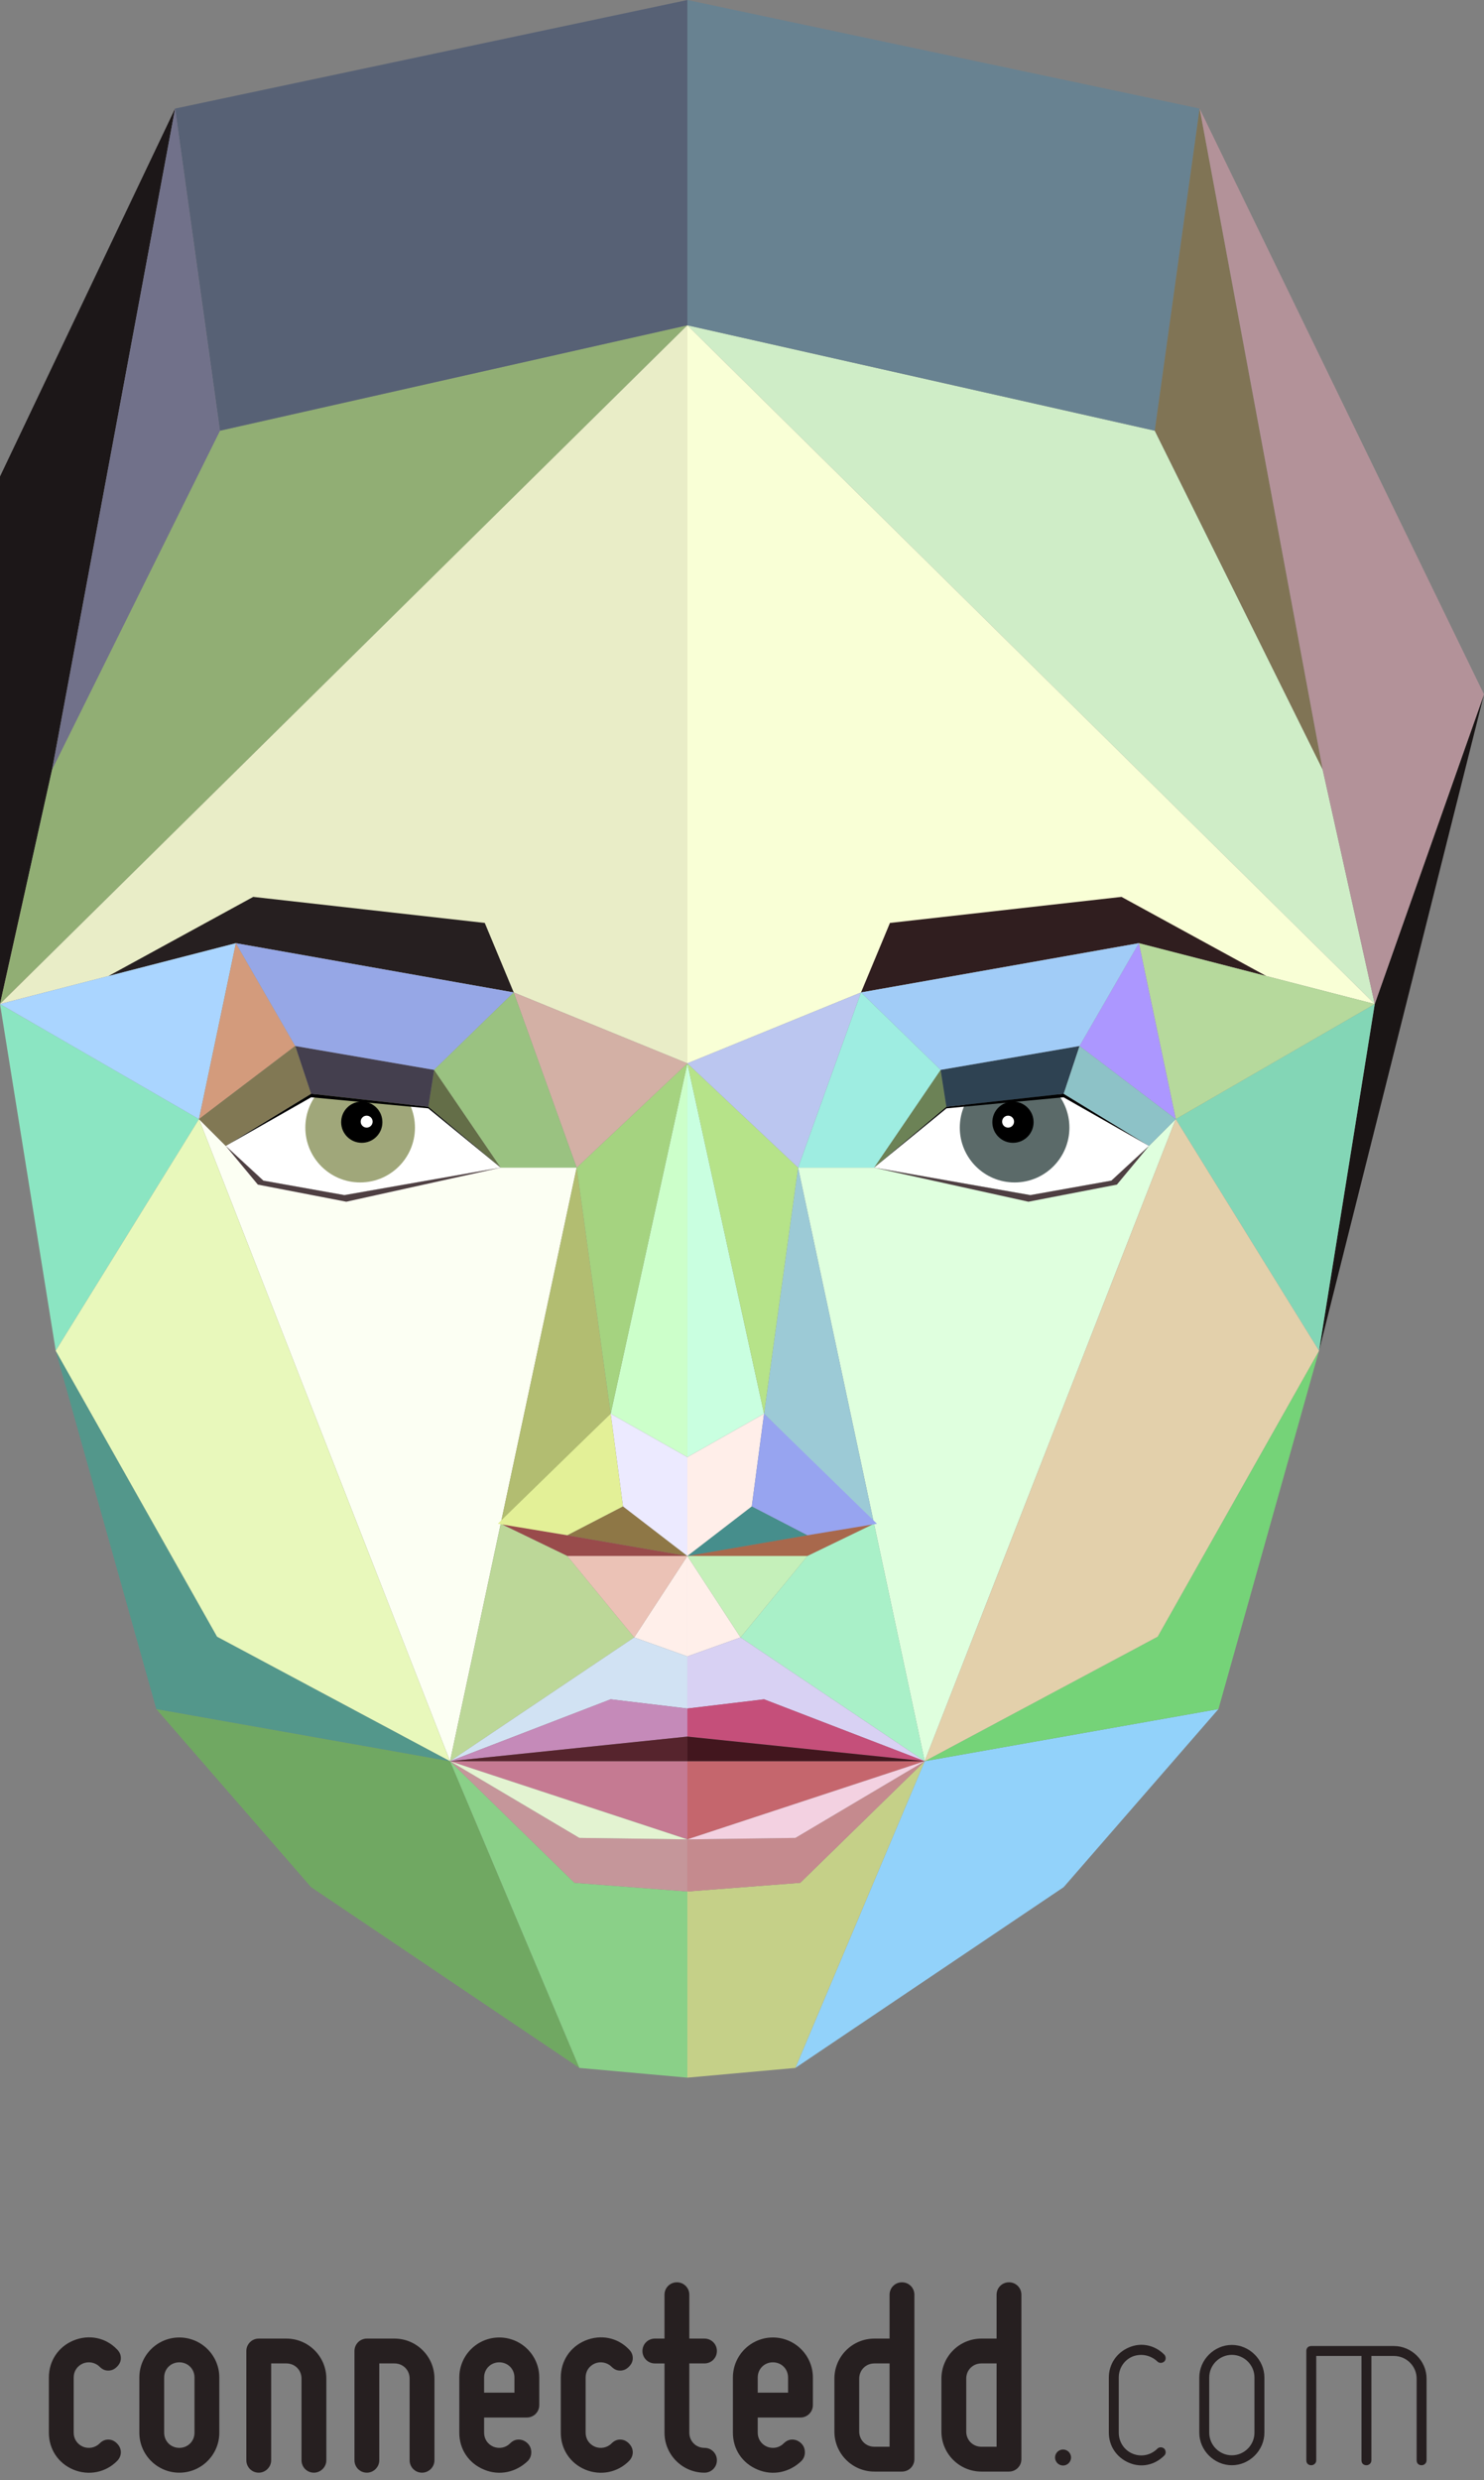 <?xml version="1.0" encoding="utf-8"?>
<!-- Generator: Adobe Illustrator 16.0.3, SVG Export Plug-In . SVG Version: 6.00 Build 0)  -->
<!DOCTYPE svg PUBLIC "-//W3C//DTD SVG 1.1//EN" "http://www.w3.org/Graphics/SVG/1.1/DTD/svg11.dtd">
<svg version="1.1" xmlns="http://www.w3.org/2000/svg" xmlns:xlink="http://www.w3.org/1999/xlink" x="0px" y="0px" width="340px"
	 height="568px" viewBox="0 0 340 568" enable-background="new 0 0 340 568" xml:space="preserve">
<rect x="0" y="0" width="340" height="568" fill="#808080" stroke="none"/>
<g id="Ebene_2">
</g>
<g id="Ebene_1">
	<g id="Neues_Symbol_1_">
	</g>
	<g id="Neues_Symbol">
		<g>
			<g>
				<polygon fill="#966C6C" points="12.765,309.331 0,109.13 0,229.927 				"/>
				<polygon fill="#1C1718" points="0,109.13 40.115,24.865 11.937,176.216 0,229.927 				"/>
				<polygon fill="#1A1515" points="302.204,309.331 340,159.008 314.967,229.927 				"/>
				<polygon fill="#FCFFF3" points="114.714,267.392 132.12,267.392 103.111,403.325 45.588,256.284 51.72,262.419 60.34,270.375 
					78.906,273.69 				"/>
				<polygon fill="#91AE74" points="157.485,74.495 50.395,98.635 11.937,176.216 0,229.927 				"/>
				<polygon fill="#FFFFFF" points="114.714,267.392 98.137,253.466 71.269,250.482 51.72,262.419 60.34,270.375 78.906,273.69 				
					"/>
				<circle fill="#A0A77A" cx="82.513" cy="258.231" r="12.558"/>
				<circle cx="82.886" cy="256.988" r="4.725"/>
				<circle fill="#FFFFFF" cx="84.005" cy="256.863" r="1.368"/>
				<path fill="#FFFFFF" d="M129.967,270.209"/>
				<polygon fill="#646E48" points="99.461,245.012 114.714,267.392 98.137,253.466 				"/>
				<polygon fill="#443F4E" points="98.137,253.466 71.269,250.482 67.634,239.541 99.461,245.012 				"/>
				<polygon fill="#E9EDC7" points="157.485,74.495 157.485,243.521 117.698,227.273 54.041,216.001 0,229.927 				"/>
				<polygon fill="#261F20" points="24.838,223.525 54.041,216.001 117.698,227.273 111.067,211.359 58.019,205.393 				"/>
				<polygon fill="#4E3F42" points="51.72,262.419 59.076,271.286 79.342,275.202 114.714,267.392 78.906,273.69 60.34,270.375 				
					"/>
				<polygon points="51.72,262.419 71.292,251.285 98.115,253.818 114.714,267.392 98.137,253.466 71.269,250.482 				"/>
				<polygon fill="#70A862" points="35.807,391.389 71.269,432.169 132.741,473.571 103.111,403.325 				"/>
				<polygon fill="#8BE5C2" points="0,229.927 12.765,309.331 45.588,256.284 				"/>
				<polygon fill="#53978B" points="103.111,403.325 35.807,391.389 12.765,309.331 49.732,374.812 				"/>
				<polygon fill="#8AD088" points="132.741,473.571 157.485,475.798 157.485,433.164 131.623,431.175 103.111,403.325 				"/>
				<polygon fill="#E8F8BB" points="45.588,256.284 103.111,403.325 49.732,374.812 12.765,309.331 				"/>
				<polygon fill="#994B4B" points="157.485,356.328 129.967,356.328 114.714,348.952 				"/>
				<polygon fill="#BCD798" points="129.967,356.328 145.3,374.979 103.111,403.325 114.714,348.952 				"/>
				<polygon fill="#FFEFEA" points="157.485,356.328 157.485,379.329 145.3,374.979 				"/>
				<polygon fill="#EBC2B6" points="145.3,374.979 129.967,356.328 157.485,356.328 				"/>
				<polygon fill="#CCFFCA" points="157.485,243.521 139.914,323.754 157.485,333.699 				"/>
				<polygon fill="#C5969A" points="103.111,403.325 131.623,431.175 157.485,433.164 157.485,421.228 132.741,420.896 				"/>
				<polygon fill="#C57A92" points="157.485,421.228 157.485,403.325 103.111,403.325 				"/>
				<polygon fill="#E3F3D1" points="157.485,421.228 103.111,403.325 132.741,420.896 				"/>
				<polygon fill="#D1E2F3" points="157.485,379.329 145.3,374.979 103.111,403.325 139.914,389.151 157.485,391.259 				"/>
				<polygon fill="#C58AB9" points="157.485,397.688 103.111,403.325 139.914,389.151 157.485,391.259 				"/>
				<polygon fill="#56242D" points="157.485,397.688 103.111,403.325 157.485,403.325 				"/>
				<polygon fill="#AAD5FF" points="54.041,216.001 0,229.927 45.588,256.284 				"/>
				<polygon fill="#D39B7C" points="45.588,256.284 67.634,239.541 54.041,216.001 				"/>
				<polygon fill="#96A7E6" points="67.634,239.541 99.461,245.012 117.698,227.273 54.041,216.001 				"/>
				<polygon fill="#B2BD71" points="132.12,267.392 139.914,323.754 114.714,348.952 				"/>
				<polygon fill="#A5D380" points="132.12,267.392 157.485,243.521 139.914,323.754 				"/>
				<polygon fill="#D3B0A5" points="157.485,243.521 117.698,227.273 132.12,267.392 				"/>
				<polygon fill="#9AC281" points="114.714,267.392 132.12,267.392 117.698,227.273 99.461,245.012 				"/>
				<polygon fill="#817854" points="71.269,250.482 67.634,239.541 45.588,256.284 51.72,262.419 				"/>
				<polygon fill="#8E7746" points="157.485,356.328 142.731,344.973 129.967,351.582 				"/>
				<polygon fill="#ECEAFF" points="139.914,323.754 142.731,344.973 157.485,356.328 157.485,333.699 				"/>
				<polygon fill="#E3F097" points="139.914,323.754 142.731,344.973 129.967,351.582 114.052,348.952 				"/>
				<polygon fill="#576175" points="157.485,74.495 50.395,98.635 40.115,24.865 157.485,0 				"/>
				<polygon fill="#71718A" points="40.115,24.865 11.937,176.216 50.395,98.635 				"/>
				<polygon fill="#DFFFDE" points="200.254,267.392 182.847,267.392 211.856,403.325 269.38,256.284 263.247,262.419 
					254.625,270.375 236.059,273.69 				"/>
				<polygon fill="#CFEDC7" points="157.485,74.495 264.572,98.635 303.033,176.216 314.967,229.927 				"/>
				<polygon fill="#FFFFFF" points="200.254,267.392 216.831,253.466 243.699,250.482 263.247,262.419 254.625,270.375 
					236.059,273.69 				"/>
				<circle fill="#5B6A69" cx="232.455" cy="258.231" r="12.557"/>
				<circle cx="232.081" cy="256.988" r="4.725"/>
				<circle fill="#FFFFFF" cx="230.962" cy="256.863" r="1.367"/>
				<path fill="#FFFFFF" d="M185.002,270.209"/>
				<polygon fill="#6C8256" points="215.504,245.012 200.254,267.392 216.831,253.466 				"/>
				<polygon fill="#2E4252" points="216.831,253.466 243.699,250.482 247.333,239.541 215.504,245.012 				"/>
				<polygon fill="#F9FFD6" points="157.485,74.495 157.485,243.521 197.271,227.273 260.927,216.001 314.967,229.927 				"/>
				<polygon fill="#301E1F" points="290.127,223.525 260.927,216.001 197.271,227.273 203.899,211.359 256.946,205.393 				"/>
				<polygon fill="#4E3F42" points="263.247,262.419 255.89,271.286 235.624,275.202 200.254,267.392 236.059,273.69 
					254.625,270.375 				"/>
				<polygon points="263.247,262.419 243.676,251.285 216.853,253.818 200.254,267.392 216.831,253.466 243.699,250.482 				"/>
				<polygon fill="#92D2FA" points="279.162,391.389 243.699,432.169 182.226,473.571 211.856,403.325 				"/>
				<polygon fill="#83D6B6" points="314.967,229.927 302.204,309.331 269.38,256.284 				"/>
				<polygon fill="#75D378" points="211.856,403.325 279.162,391.389 302.204,309.331 265.236,374.812 				"/>
				<polygon fill="#C5D088" points="182.226,473.571 157.485,475.798 157.485,433.164 183.345,431.175 211.856,403.325 				"/>
				<polygon fill="#E3D0AB" points="269.38,256.284 211.856,403.325 265.236,374.812 302.204,309.331 				"/>
				<polygon fill="#A8684C" points="157.485,356.328 185.002,356.328 200.254,348.952 				"/>
				<polygon fill="#A9F0C8" points="185.002,356.328 169.668,374.979 211.856,403.325 200.254,348.952 				"/>
				<polygon fill="#FFEFEA" points="157.485,356.328 157.485,379.329 169.668,374.979 				"/>
				<polygon fill="#C5F0BA" points="169.668,374.979 185.002,356.328 157.485,356.328 				"/>
				<polygon fill="#C9FFE0" points="157.485,243.521 175.055,323.754 157.485,333.699 				"/>
				<polygon fill="#C58A8E" points="211.856,403.325 183.345,431.175 157.485,433.164 157.485,421.228 182.226,420.896 				"/>
				<polygon fill="#C5666D" points="157.485,421.228 157.485,403.325 211.856,403.325 				"/>
				<polygon fill="#F3D1E1" points="157.485,421.228 211.856,403.325 182.226,420.896 				"/>
				<polygon fill="#D8D1F3" points="157.485,379.329 169.668,374.979 211.856,403.325 175.055,389.151 157.485,391.259 				"/>
				<polygon fill="#C54F7A" points="157.485,397.688 211.856,403.325 175.055,389.151 157.485,391.259 				"/>
				<polygon fill="#42161E" points="157.485,397.688 211.856,403.325 157.485,403.325 				"/>
				<polygon fill="#B6D99C" points="260.927,216.001 314.967,229.927 269.38,256.284 				"/>
				<polygon fill="#AC97FF" points="269.38,256.284 247.333,239.541 260.927,216.001 				"/>
				<polygon fill="#A1CCF7" points="247.333,239.541 215.504,245.012 197.271,227.273 260.927,216.001 				"/>
				<polygon fill="#9CCAD6" points="182.847,267.392 175.055,323.754 200.254,348.952 				"/>
				<polygon fill="#B6E389" points="182.847,267.392 157.485,243.521 175.055,323.754 				"/>
				<polygon fill="#BBC6F0" points="157.485,243.521 197.271,227.273 182.847,267.392 				"/>
				<polygon fill="#9EEDE1" points="200.254,267.392 182.847,267.392 197.271,227.273 215.504,245.012 				"/>
				<polygon fill="#8DC2C7" points="243.699,250.482 247.333,239.541 269.38,256.284 263.247,262.419 				"/>
				<polygon fill="#468E8C" points="157.485,356.328 172.237,344.973 185.002,351.582 				"/>
				<polygon fill="#FFEEE9" points="175.055,323.754 172.237,344.973 157.485,356.328 157.485,333.699 				"/>
				<polygon fill="#97A4F0" points="175.055,323.754 172.237,344.973 185.002,351.582 200.916,348.952 				"/>
				<polygon fill="#688291" points="157.485,74.495 264.572,98.635 274.85,24.865 157.485,0 				"/>
				<polygon fill="#807455" points="274.85,24.865 303.033,176.216 264.572,98.635 				"/>
				<polygon fill="#B39299" points="340,159.008 274.85,24.865 303.033,176.216 314.967,229.927 				"/>
			</g>
			<g>
				<path fill="#261F20" d="M11.196,557.1v-12.639c0-3.79,2.148-7.014,5.623-8.467c3.54-1.453,7.395-0.695,9.984,2.022
					c0.57,0.568,0.886,1.2,0.886,2.022c0,0.758-0.315,1.39-0.886,1.958c-0.568,0.569-1.2,0.885-2.022,0.885
					c-0.758,0-1.389-0.315-1.959-0.885c-1.011-1.011-2.526-1.264-3.791-0.759c-1.326,0.569-2.148,1.771-2.148,3.223V557.1
					c0,1.453,0.822,2.654,2.148,3.223c1.265,0.506,2.78,0.253,3.791-0.758c0.57-0.569,1.201-0.885,1.959-0.885
					c0.822,0,1.454,0.315,2.022,0.885c0.57,0.568,0.886,1.264,0.886,2.021s-0.315,1.453-0.886,2.022
					c-2.59,2.591-6.444,3.412-9.984,1.959C13.345,564.114,11.196,560.892,11.196,557.1z"/>
				<path fill="#261F20" d="M31.924,557.1v-12.639c0-5.055,4.106-9.162,9.162-9.162c5.055,0,9.163,4.107,9.163,9.162V557.1
					c0,5.056-4.108,9.163-9.163,9.163C36.03,566.263,31.924,562.155,31.924,557.1z M37.61,544.461V557.1
					c0,1.959,1.517,3.476,3.476,3.476s3.476-1.517,3.476-3.476v-12.639c0-1.958-1.517-3.475-3.476-3.475
					S37.61,542.503,37.61,544.461z"/>
				<path fill="#261F20" d="M56.441,563.418v-25.023c0-1.579,1.264-2.843,2.843-2.843h6.319c5.056,0,9.164,4.107,9.164,9.162v18.704
					c0,1.58-1.328,2.845-2.845,2.845c-1.58,0-2.843-1.265-2.843-2.845v-18.704c0-1.959-1.517-3.476-3.477-3.476h-3.475v22.18
					c0,1.58-1.327,2.845-2.845,2.845C57.705,566.263,56.441,564.998,56.441,563.418z"/>
				<path fill="#261F20" d="M81.213,563.418v-25.023c0-1.579,1.266-2.843,2.844-2.843h6.319c5.057,0,9.163,4.107,9.163,9.162v18.704
					c0,1.58-1.328,2.845-2.844,2.845c-1.579,0-2.844-1.265-2.844-2.845v-18.704c0-1.959-1.517-3.476-3.476-3.476H86.9v22.18
					c0,1.58-1.326,2.845-2.844,2.845C82.479,566.263,81.213,564.998,81.213,563.418z"/>
				<path fill="#261F20" d="M105.228,557.1v-12.639c0-5.055,4.107-9.162,9.162-9.162c5.056,0,9.163,4.107,9.163,9.162v6.319
					c0,1.579-1.263,2.845-2.844,2.845h-9.795v3.475c0,1.453,0.821,2.654,2.148,3.223c1.327,0.506,2.78,0.253,3.792-0.758
					c0.568-0.569,1.2-0.885,1.959-0.885c0.822,0,1.518,0.315,2.085,0.885c0.569,0.568,0.821,1.264,0.821,2.021
					s-0.252,1.453-0.821,2.022c-2.717,2.591-6.509,3.412-9.984,1.959C107.377,564.114,105.228,560.892,105.228,557.1z
					 M110.914,544.461v3.477h6.951v-3.477c0-1.958-1.516-3.475-3.476-3.475C112.431,540.986,110.914,542.503,110.914,544.461z"/>
				<path fill="#261F20" d="M128.483,557.1v-12.639c0-3.79,2.149-7.014,5.624-8.467c3.538-1.453,7.394-0.695,9.984,2.022
					c0.568,0.568,0.884,1.2,0.884,2.022c0,0.758-0.315,1.39-0.884,1.958c-0.568,0.569-1.2,0.885-2.022,0.885
					c-0.759,0-1.39-0.315-1.959-0.885c-1.011-1.011-2.526-1.264-3.792-0.759c-1.327,0.569-2.147,1.771-2.147,3.223V557.1
					c0,1.453,0.82,2.654,2.147,3.223c1.266,0.506,2.781,0.253,3.792-0.758c0.569-0.569,1.2-0.885,1.959-0.885
					c0.822,0,1.454,0.315,2.022,0.885c0.568,0.568,0.884,1.264,0.884,2.021s-0.315,1.453-0.884,2.022
					c-2.591,2.591-6.446,3.412-9.984,1.959C130.633,564.114,128.483,560.892,128.483,557.1z"/>
				<path fill="#261F20" d="M147.189,538.395c0-1.579,1.263-2.843,2.843-2.843h2.211v-10.047c0-1.58,1.265-2.844,2.844-2.844
					c1.58,0,2.844,1.264,2.844,2.844v10.047h3.476c1.579,0,2.844,1.264,2.844,2.843c0,1.581-1.265,2.844-2.844,2.844h-3.476V557.1
					c0,1.959,1.518,3.476,3.476,3.476c1.579,0,2.844,1.265,2.844,2.843c0,1.58-1.265,2.845-2.844,2.845
					c-5.055,0-9.163-4.107-9.163-9.163v-15.861h-2.211C148.452,541.238,147.189,539.976,147.189,538.395z"/>
				<path fill="#261F20" d="M167.915,557.1v-12.639c0-5.055,4.108-9.162,9.164-9.162c5.054,0,9.162,4.107,9.162,9.162v6.319
					c0,1.579-1.264,2.845-2.844,2.845h-9.795v3.475c0,1.453,0.821,2.654,2.148,3.223c1.328,0.506,2.78,0.253,3.791-0.758
					c0.57-0.569,1.201-0.885,1.959-0.885c0.822,0,1.518,0.315,2.086,0.885c0.568,0.568,0.821,1.264,0.821,2.021
					s-0.253,1.453-0.821,2.022c-2.718,2.591-6.508,3.412-9.984,1.959C170.064,564.114,167.915,560.892,167.915,557.1z
					 M173.603,544.461v3.477h6.95v-3.477c0-1.958-1.516-3.475-3.474-3.475C175.12,540.986,173.603,542.503,173.603,544.461z"/>
				<path fill="#261F20" d="M191.171,556.848v-12.134c0-5.055,4.107-9.162,9.163-9.162h3.475v-10.047
					c0-1.58,1.263-2.844,2.844-2.844c1.58,0,2.844,1.264,2.844,2.844v37.661c0,1.58-1.264,2.844-2.844,2.844h-6.318
					C195.278,566.01,191.171,561.902,191.171,556.848z M196.857,544.714v12.134c0,1.958,1.518,3.475,3.477,3.475h3.475v-19.084
					h-3.475C198.375,541.238,196.857,542.755,196.857,544.714z"/>
				<path fill="#261F20" d="M215.689,556.848v-12.134c0-5.055,4.107-9.162,9.163-9.162h3.475v-10.047
					c0-1.58,1.264-2.844,2.844-2.844s2.844,1.264,2.844,2.844v37.661c0,1.58-1.264,2.844-2.844,2.844h-6.318
					C219.797,566.01,215.689,561.902,215.689,556.848z M221.376,544.714v12.134c0,1.958,1.518,3.475,3.477,3.475h3.475v-19.084
					h-3.475C222.894,541.238,221.376,542.755,221.376,544.714z"/>
				<path fill="#261F20" d="M243.557,560.955c1.011,0,1.833,0.821,1.833,1.832c0,1.012-0.822,1.832-1.833,1.832
					c-1.01,0-1.832-0.82-1.832-1.832C241.725,561.776,242.547,560.955,243.557,560.955z"/>
				<path fill="#261F20" d="M254.046,557.1v-12.639c0-3.032,1.77-5.687,4.612-6.887c2.781-1.201,5.877-0.569,8.089,1.643
					c0.189,0.189,0.315,0.506,0.315,0.822c0,0.315-0.126,0.568-0.315,0.758s-0.506,0.315-0.822,0.315
					c-0.315,0-0.567-0.126-0.759-0.315c-1.516-1.454-3.727-1.896-5.686-1.138c-1.96,0.821-3.159,2.716-3.159,4.802V557.1
					c0,2.086,1.199,3.981,3.159,4.803c1.959,0.821,4.17,0.379,5.686-1.138c0.191-0.189,0.443-0.316,0.759-0.316
					c0.316,0,0.633,0.127,0.822,0.316c0.189,0.19,0.315,0.506,0.315,0.821c0,0.316-0.126,0.569-0.315,0.758
					c-2.212,2.213-5.308,2.845-8.089,1.644C255.815,562.787,254.046,560.133,254.046,557.1z"/>
				<path fill="#261F20" d="M274.771,557.1v-12.639c0-4.044,3.413-7.456,7.458-7.456c4.044,0,7.456,3.412,7.456,7.456V557.1
					c0,4.044-3.412,7.457-7.456,7.457C278.185,564.557,274.771,561.144,274.771,557.1z M277.048,544.461V557.1
					c0,2.845,2.338,5.182,5.182,5.182c2.843,0,5.181-2.337,5.181-5.182v-12.639c0-2.843-2.338-5.182-5.181-5.182
					C279.386,539.279,277.048,541.618,277.048,544.461z"/>
				<path fill="#261F20" d="M301.566,563.418c0,0.696-0.568,1.139-1.138,1.139c-0.694,0-1.137-0.442-1.137-1.139v-25.023
					c0-0.693,0.442-1.137,1.137-1.137h18.958c4.044,0,7.456,3.413,7.456,7.456v18.704c0,0.696-0.568,1.139-1.138,1.139
					c-0.694,0-1.138-0.442-1.138-1.139v-18.704c0-2.843-2.337-5.181-5.181-5.181h-5.182v23.885c0,0.696-0.569,1.139-1.138,1.139
					c-0.695,0-1.137-0.442-1.137-1.139v-23.885h-10.364V563.418z"/>
			</g>
		</g>
	</g>
</g>
</svg>
